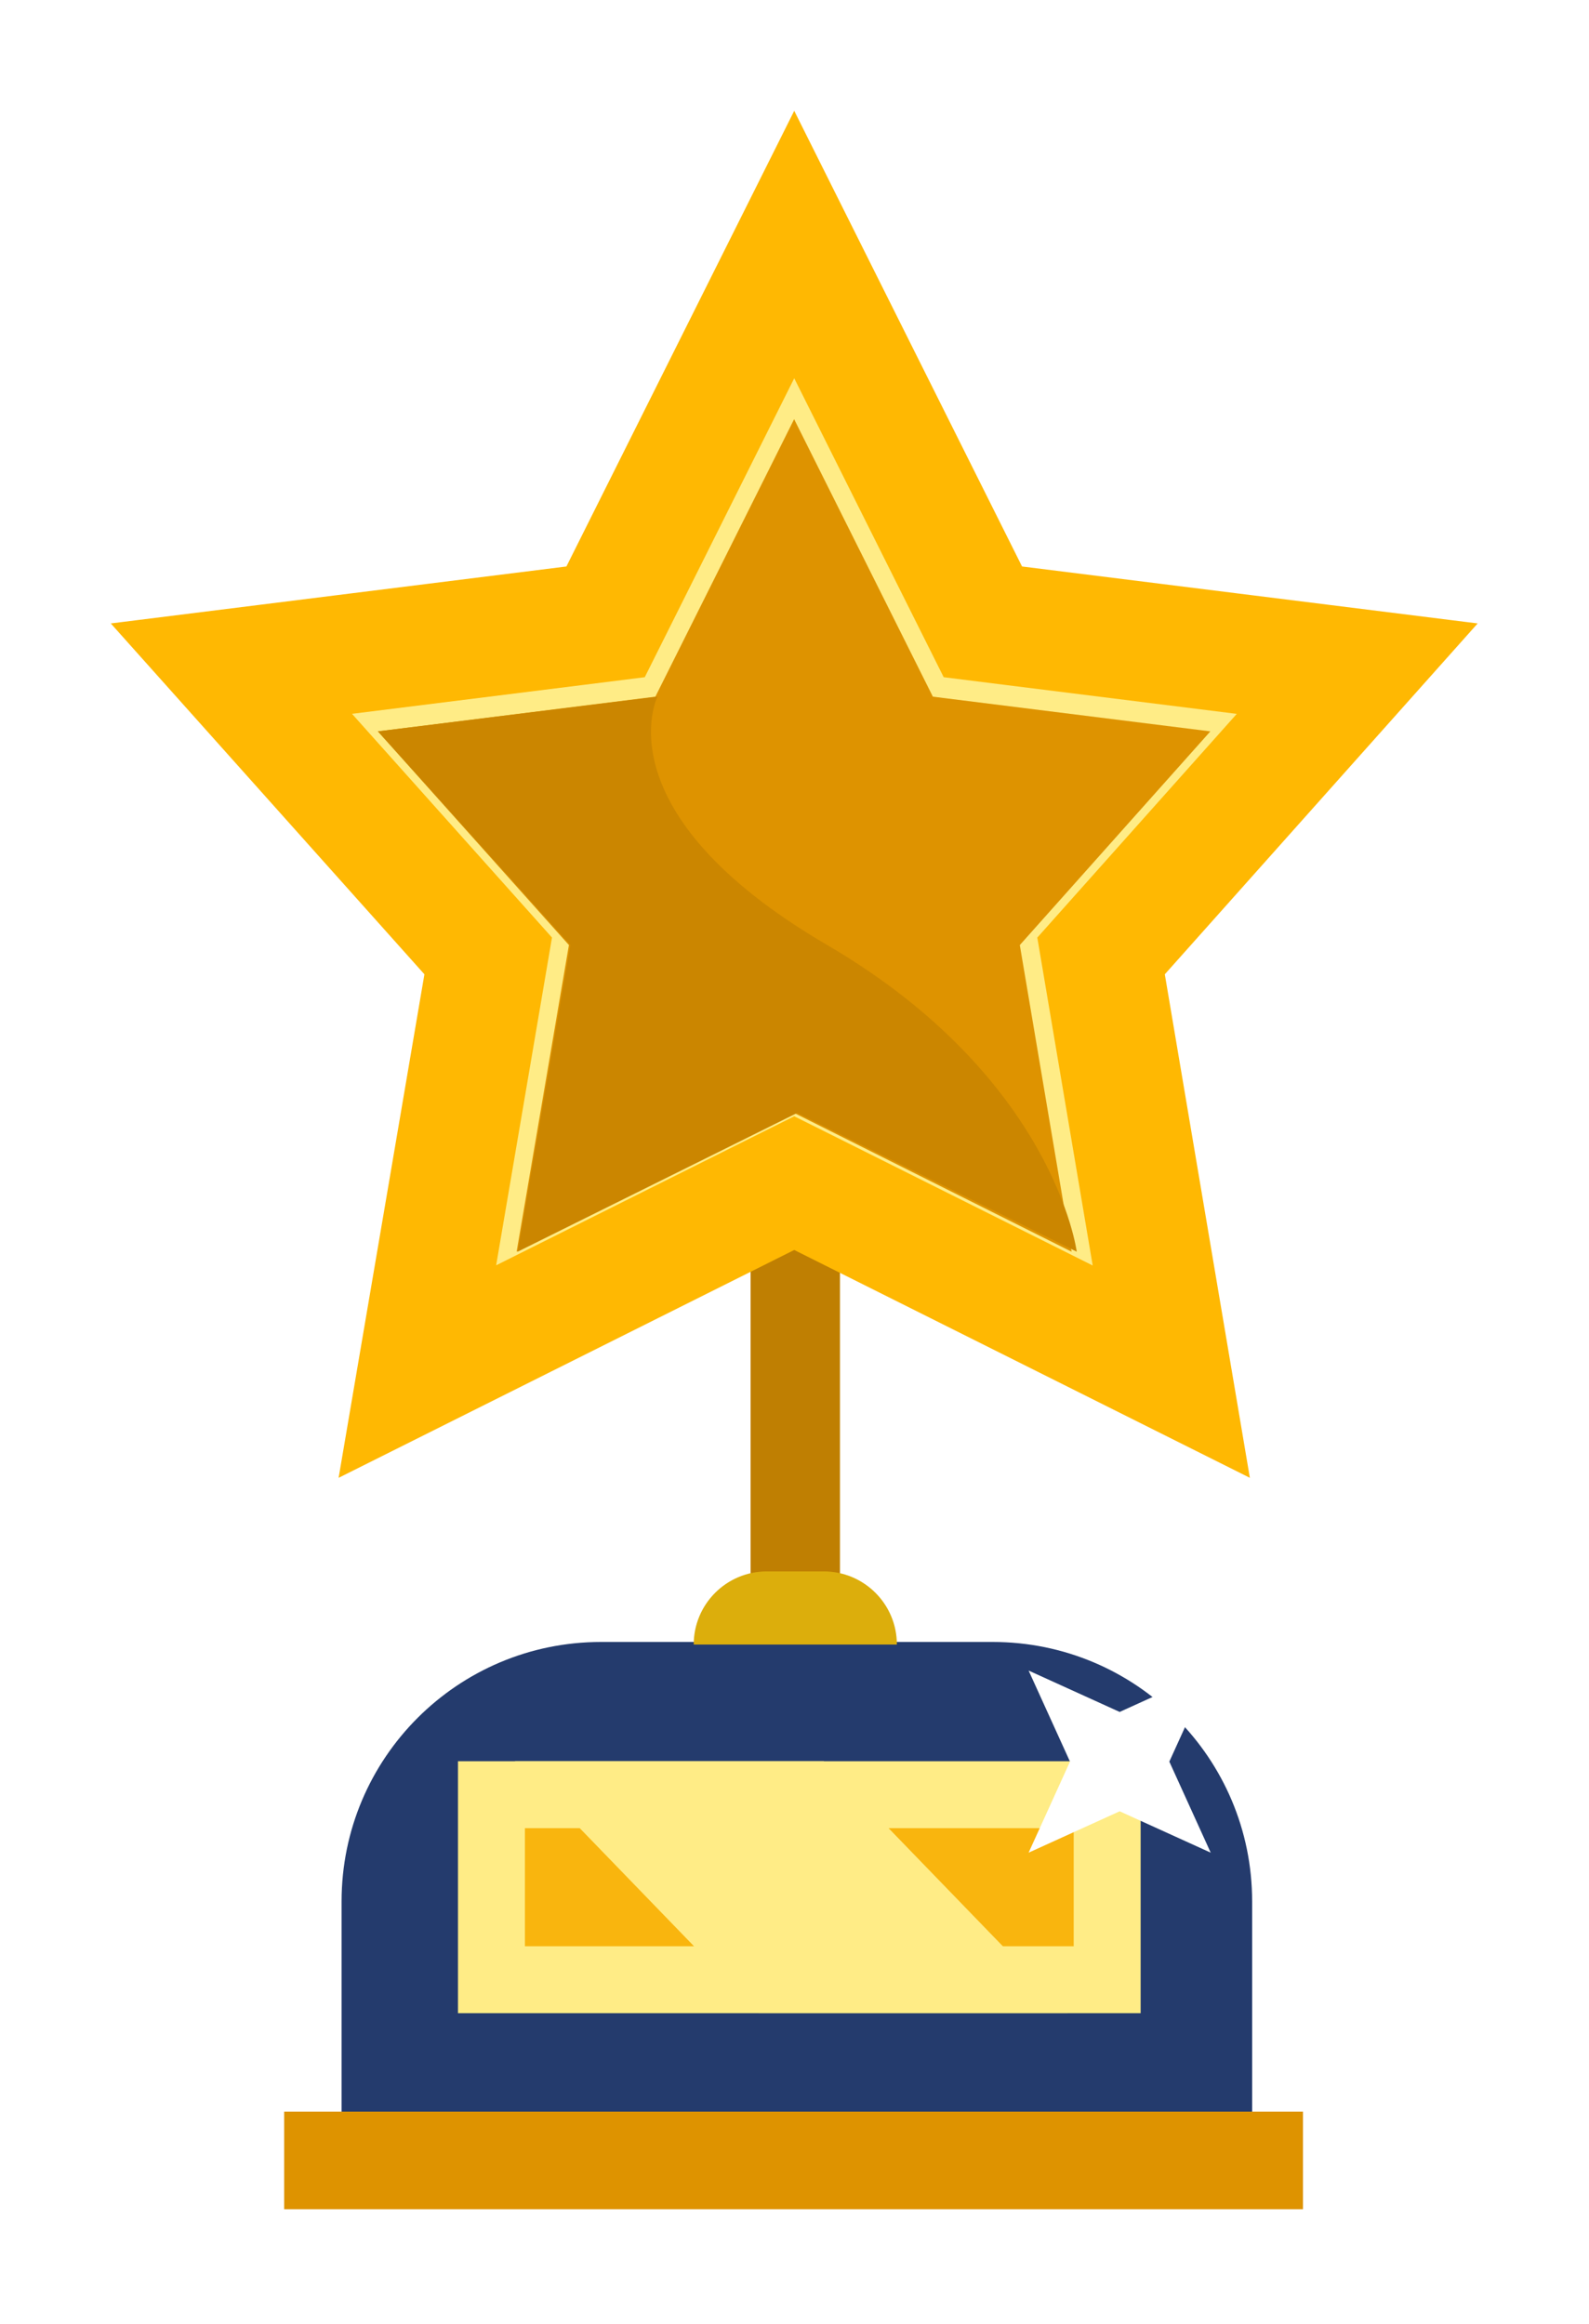 <svg width="93" height="136" viewBox="0 0 93 136" fill="none" xmlns="http://www.w3.org/2000/svg">
<g id="Tropy Star" filter="url(#filter0_d_2345_8259)">
<rect id="Rectangle 27" x="38.445" y="63.643" width="5.232" height="23.307" fill="#BF7F02"/>
<path id="Rectangle 20" d="M14.508 105.787C14.508 97.402 21.305 90.606 29.689 90.606H52.619C61.003 90.606 67.8 97.402 67.8 105.787V118.095H14.508V105.787Z" fill="#243B6D"/>
<path id="Rectangle 28" d="M35.117 90.757C35.117 88.392 37.034 86.476 39.398 86.476H42.728C45.092 86.476 47.008 88.392 47.008 90.757H35.117Z" fill="#DCAE0C"/>
<rect id="Rectangle 21" x="23.279" y="99.544" width="36.037" height="10.828" fill="#F9B50E" stroke="#FFEC86" stroke-width="3.917"/>
<path id="Rectangle 29" d="M24.656 97.585H42.731L57.001 112.33H38.926L24.656 97.585Z" fill="#FFEC86"/>
<rect id="Rectangle 22" x="11.148" y="118.095" width="59.628" height="5.708" fill="#DE9300"/>
<path id="Vector" d="M41 8.826L51.203 29.232L52.041 30.907L53.899 31.14L73.951 33.646L60.077 49.204L58.958 50.459L59.238 52.116L63.068 74.787L42.565 64.536L41 63.754L39.435 64.536L18.944 74.782L22.806 52.121L23.089 50.458L21.965 49.201L8.059 33.645L28.101 31.14L29.959 30.907L30.797 29.232L41 8.826Z" fill="#FFEC86" stroke="#FFB802" stroke-width="7"/>
<path id="Vector_2" d="M40.994 19.046L49.114 35.286L65.355 37.317L54.203 49.822L57.234 67.768L40.994 59.647L24.753 67.768L27.812 49.822L16.633 37.317L32.873 35.286L40.994 19.046Z" fill="#DE9300"/>
<path id="Vector_3" d="M41.174 59.647L57.535 67.767C57.535 67.767 56.225 57.589 42.932 49.822C29.638 42.054 32.994 35.286 32.994 35.286L16.633 37.316L27.895 49.822L24.813 67.767L41.174 59.647Z" fill="#CB8600"/>
<path id="Vector_4" d="M54.718 102.936L57.14 97.608L54.718 92.28L60.047 94.701L65.375 92.28L62.954 97.608L65.375 102.936L60.047 100.515L54.718 102.936Z" fill="white"/>
</g>
<defs>
<filter id="filter0_d_2345_8259" x="0.217" y="0.217" width="92.536" height="135.339" filterUnits="userSpaceOnUse" color-interpolation-filters="sRGB">
<feFlood flood-opacity="0" result="BackgroundImageFix"/>
<feColorMatrix in="SourceAlpha" type="matrix" values="0 0 0 0 0 0 0 0 0 0 0 0 0 0 0 0 0 0 127 0" result="hardAlpha"/>
<feOffset dx="5.484" dy="5.484"/>
<feGaussianBlur stdDeviation="3.134"/>
<feComposite in2="hardAlpha" operator="out"/>
<feColorMatrix type="matrix" values="0 0 0 0 0 0 0 0 0 0 0 0 0 0 0 0 0 0 0.3 0"/>
<feBlend mode="normal" in2="BackgroundImageFix" result="effect1_dropShadow_2345_8259"/>
<feBlend mode="normal" in="SourceGraphic" in2="effect1_dropShadow_2345_8259" result="shape"/>
</filter>
</defs>
</svg>

